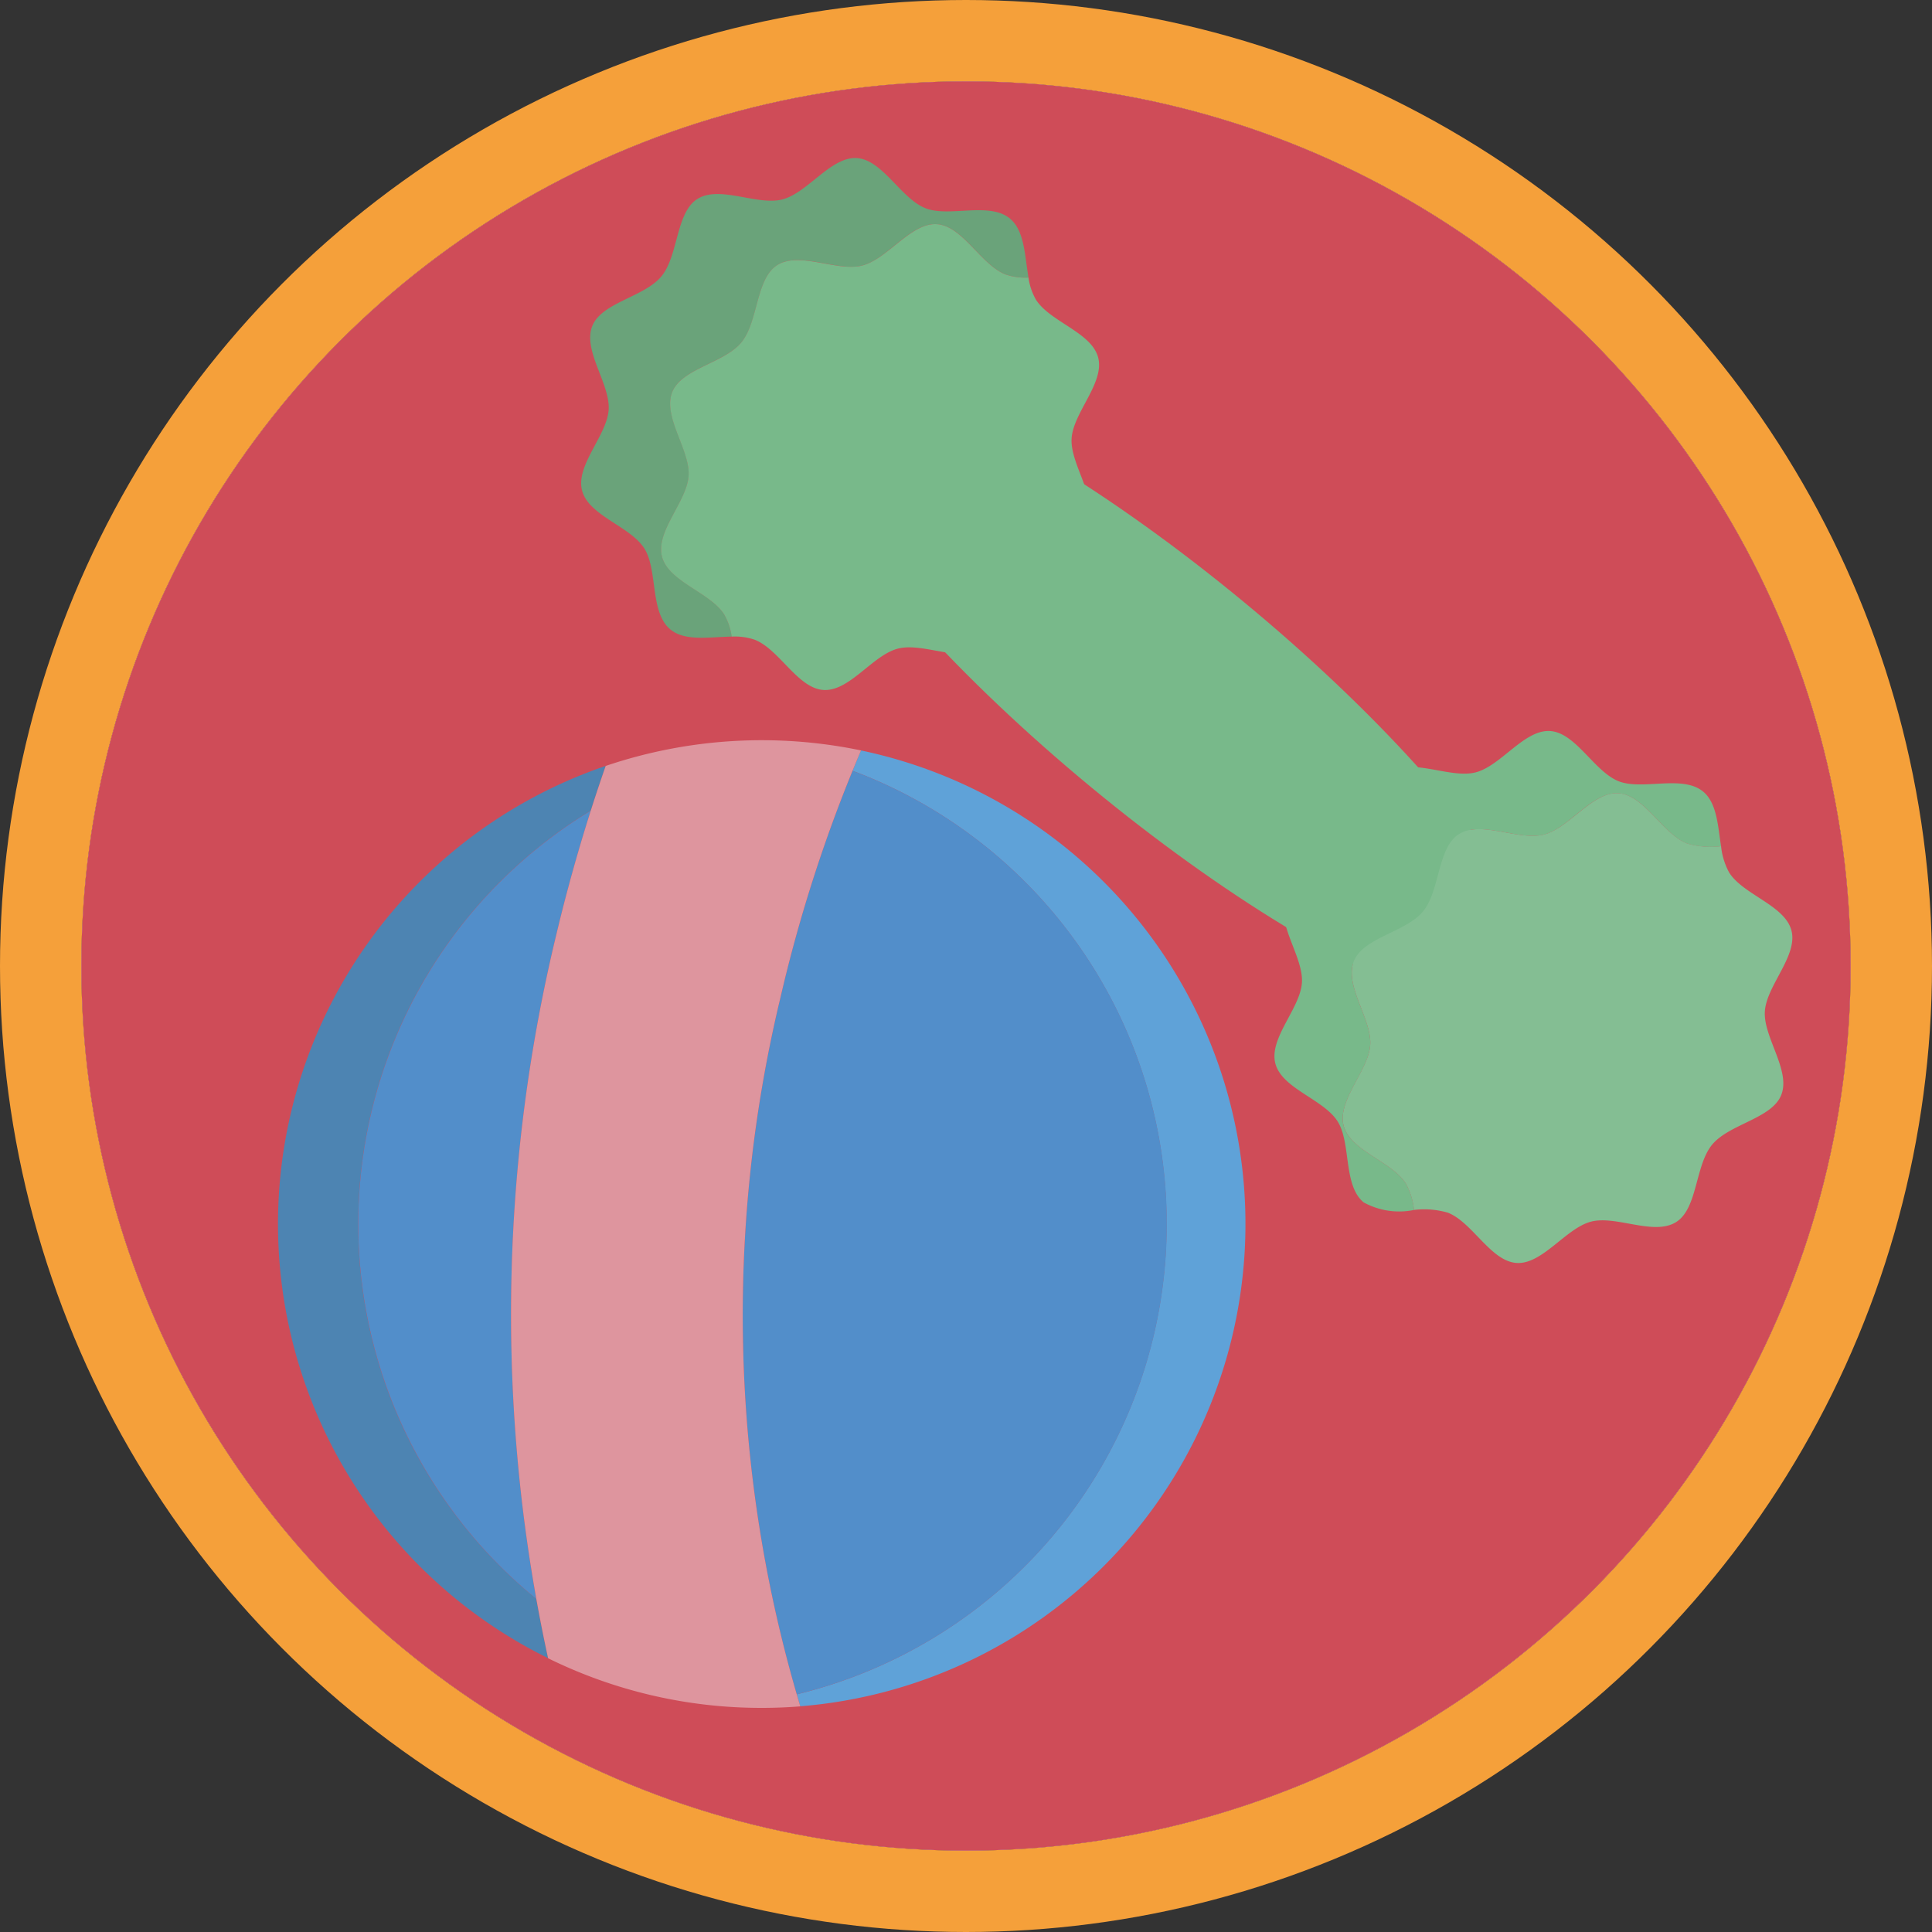 <svg xmlns="http://www.w3.org/2000/svg" width="95" height="95" viewBox="0 0 95 95">
  <rect x="0" y="0" width="95" height="95" fill="#333333" stroke="none"/>
  <g id="Grupo_31" data-name="Grupo 31" transform="translate(-30 -619)">
    <g id="Ellipse_1082_copy_3" data-name="Ellipse 1082 copy 3" transform="translate(34 623)" fill="#ebebeb" stroke="#f5a03a" stroke-linejoin="round" stroke-width="4">
      <circle cx="43.5" cy="43.5" r="43.5" stroke="none"/>
      <circle cx="43.5" cy="43.5" r="45.5" fill="none"/>
    </g>
    <g id="Vector_Smart_Object" data-name="Vector Smart Object" transform="translate(34 623)">
      <g id="BULINE">
        <circle id="Elipse_35" data-name="Elipse 35" cx="43.5" cy="43.5" r="43.5" fill="#cf4c58"/>
      </g>
      <g id="Icons">
        <g id="Grupo_25" data-name="Grupo 25">
          <g id="Grupo_23" data-name="Grupo 23">
            <path id="Trazado_125" data-name="Trazado 125" d="M13.615,56.186a23.771,23.771,0,0,1,11.437-20.33c.24-.754.484-1.487.731-2.195a23.8,23.8,0,0,0-2.832,43.874q-.319-1.454-.581-2.918A23.736,23.736,0,0,1,13.615,56.186Z" fill="#4d84b2"/>
            <path id="Trazado_126" data-name="Trazado 126" d="M23.345,42c.519-2.184,1.1-4.233,1.708-6.14A23.783,23.783,0,0,0,22.37,74.617,79.591,79.591,0,0,1,23.345,42Z" fill="#528eca"/>
            <path id="Trazado_127" data-name="Trazado 127" d="M38.338,32.9c-.137.322-.277.657-.417,1a23.8,23.8,0,0,1-2.742,45.413c.057.2.114.392.173.588a23.792,23.792,0,0,0,2.987-47Z" fill="#5fa2d8"/>
            <path id="Trazado_128" data-name="Trazado 128" d="M53.375,56.186A23.8,23.8,0,0,0,37.921,33.9a73.161,73.161,0,0,0-3.546,11.156,66.787,66.787,0,0,0,.8,34.257A23.8,23.8,0,0,0,53.375,56.186Z" fill="#528eca"/>
            <path id="Trazado_129" data-name="Trazado 129" d="M34.375,45.055A73.1,73.1,0,0,1,38.338,32.9a23.929,23.929,0,0,0-12.554.762A84.883,84.883,0,0,0,23.345,42a79.4,79.4,0,0,0-.393,35.54,23.69,23.69,0,0,0,10.5,2.44q.958,0,1.9-.075A66.752,66.752,0,0,1,34.375,45.055Z" fill="#de959e"/>
          </g>
          <g id="Grupo_24" data-name="Grupo 24">
            <path id="Trazado_130" data-name="Trazado 130" d="M28.554,23.363c-.319-1.245,1.23-2.693,1.309-3.975s-1.284-2.9-.806-4.107c.461-1.166,2.556-1.426,3.4-2.445s.7-3.125,1.762-3.8c1.1-.7,2.953.334,4.185.018s2.375-2.113,3.658-2.033,2.169,1.992,3.377,2.47a3.037,3.037,0,0,0,1.135.155c-.188-1.046-.182-2.292-.914-2.9-1.019-.842-2.987-.047-4.153-.508C40.3,5.765,39.4,3.851,38.128,3.773S35.715,5.487,34.47,5.806s-3.089-.715-4.185-.018c-1.058.673-.92,2.779-1.762,3.8s-2.937,1.279-3.4,2.445c-.478,1.208.884,2.837.806,4.107s-1.628,2.73-1.309,3.975,2.365,1.755,3.062,2.852c.673,1.058.262,3.141,1.281,3.983.732.605,1.955.365,3.018.353a3.039,3.039,0,0,0-.366-1.086C30.919,25.118,28.87,24.6,28.554,23.363Z" fill="#6aa37a"/>
            <path id="Trazado_131" data-name="Trazado 131" d="M36.494,29.927c1.283.079,2.413-1.714,3.658-2.033s3.089.715,4.185.018c1.058-.672.92-2.779,1.762-3.8s2.937-1.279,3.4-2.445c.478-1.208-.884-2.837-.806-4.107S50.32,14.831,50,13.586s-2.365-1.755-3.062-2.852a3.035,3.035,0,0,1-.366-1.086,3.037,3.037,0,0,1-1.135-.155C44.229,9.015,43.33,7.1,42.06,7.023S39.647,8.737,38.4,9.056s-3.088-.715-4.185-.018c-1.058.673-.92,2.779-1.762,3.8s-2.937,1.279-3.4,2.445c-.478,1.208.884,2.837.806,4.107s-1.628,2.731-1.309,3.975,2.365,1.755,3.062,2.852a3.039,3.039,0,0,1,.366,1.086,3.037,3.037,0,0,1,1.135.155C34.326,27.934,35.224,29.848,36.494,29.927Z" fill="#78b98a"/>
            <ellipse id="Elipse_36" data-name="Elipse 36" cx="5.902" cy="23.341" rx="5.902" ry="23.341" transform="translate(31.656 19.833) rotate(-50.424)" fill="#78b98a"/>
            <path id="Trazado_132" data-name="Trazado 132" d="M62.067,51.349c-.319-1.245,1.229-2.693,1.309-3.975s-1.284-2.9-.806-4.107c.461-1.166,2.556-1.426,3.4-2.445s.7-3.125,1.762-3.8c1.1-.7,2.953.334,4.185.018s2.375-2.112,3.658-2.033,2.169,1.992,3.377,2.47a4.155,4.155,0,0,0,1.675.135c-.156-1-.2-2.123-.88-2.688-1.019-.842-2.987-.047-4.153-.508-1.208-.478-2.107-2.392-3.377-2.47s-2.413,1.714-3.658,2.033-3.089-.715-4.185-.018c-1.058.673-.92,2.779-1.762,3.8s-2.937,1.279-3.4,2.445c-.478,1.208.884,2.837.806,4.107s-1.628,2.73-1.308,3.975,2.365,1.755,3.062,2.852c.673,1.058.262,3.141,1.281,3.983a3.629,3.629,0,0,0,2.478.373,3.429,3.429,0,0,0-.4-1.295C64.432,53.1,62.383,52.582,62.067,51.349Z" fill="#78b98a"/>
            <path id="Trazado_133" data-name="Trazado 133" d="M67.2,55.632c1.208.478,2.107,2.392,3.377,2.47S73,56.388,74.24,56.069s3.089.715,4.185.018c1.058-.673.92-2.779,1.762-3.8s2.937-1.279,3.4-2.445c.478-1.208-.884-2.837-.806-4.107s1.628-2.73,1.309-3.975-2.365-1.755-3.062-2.852a3.434,3.434,0,0,1-.4-1.3,4.155,4.155,0,0,1-1.675-.135c-1.208-.478-2.107-2.392-3.377-2.47s-2.413,1.714-3.658,2.033-3.089-.715-4.185-.018c-1.058.673-.92,2.779-1.762,3.8s-2.937,1.279-3.4,2.445c-.478,1.208.884,2.837.806,4.107s-1.628,2.73-1.309,3.975S64.432,53.1,65.129,54.2a3.429,3.429,0,0,1,.4,1.295A4.155,4.155,0,0,1,67.2,55.632Z" fill="#84be93"/>
          </g>
        </g>
      </g>
    </g>
  </g>
</svg>
